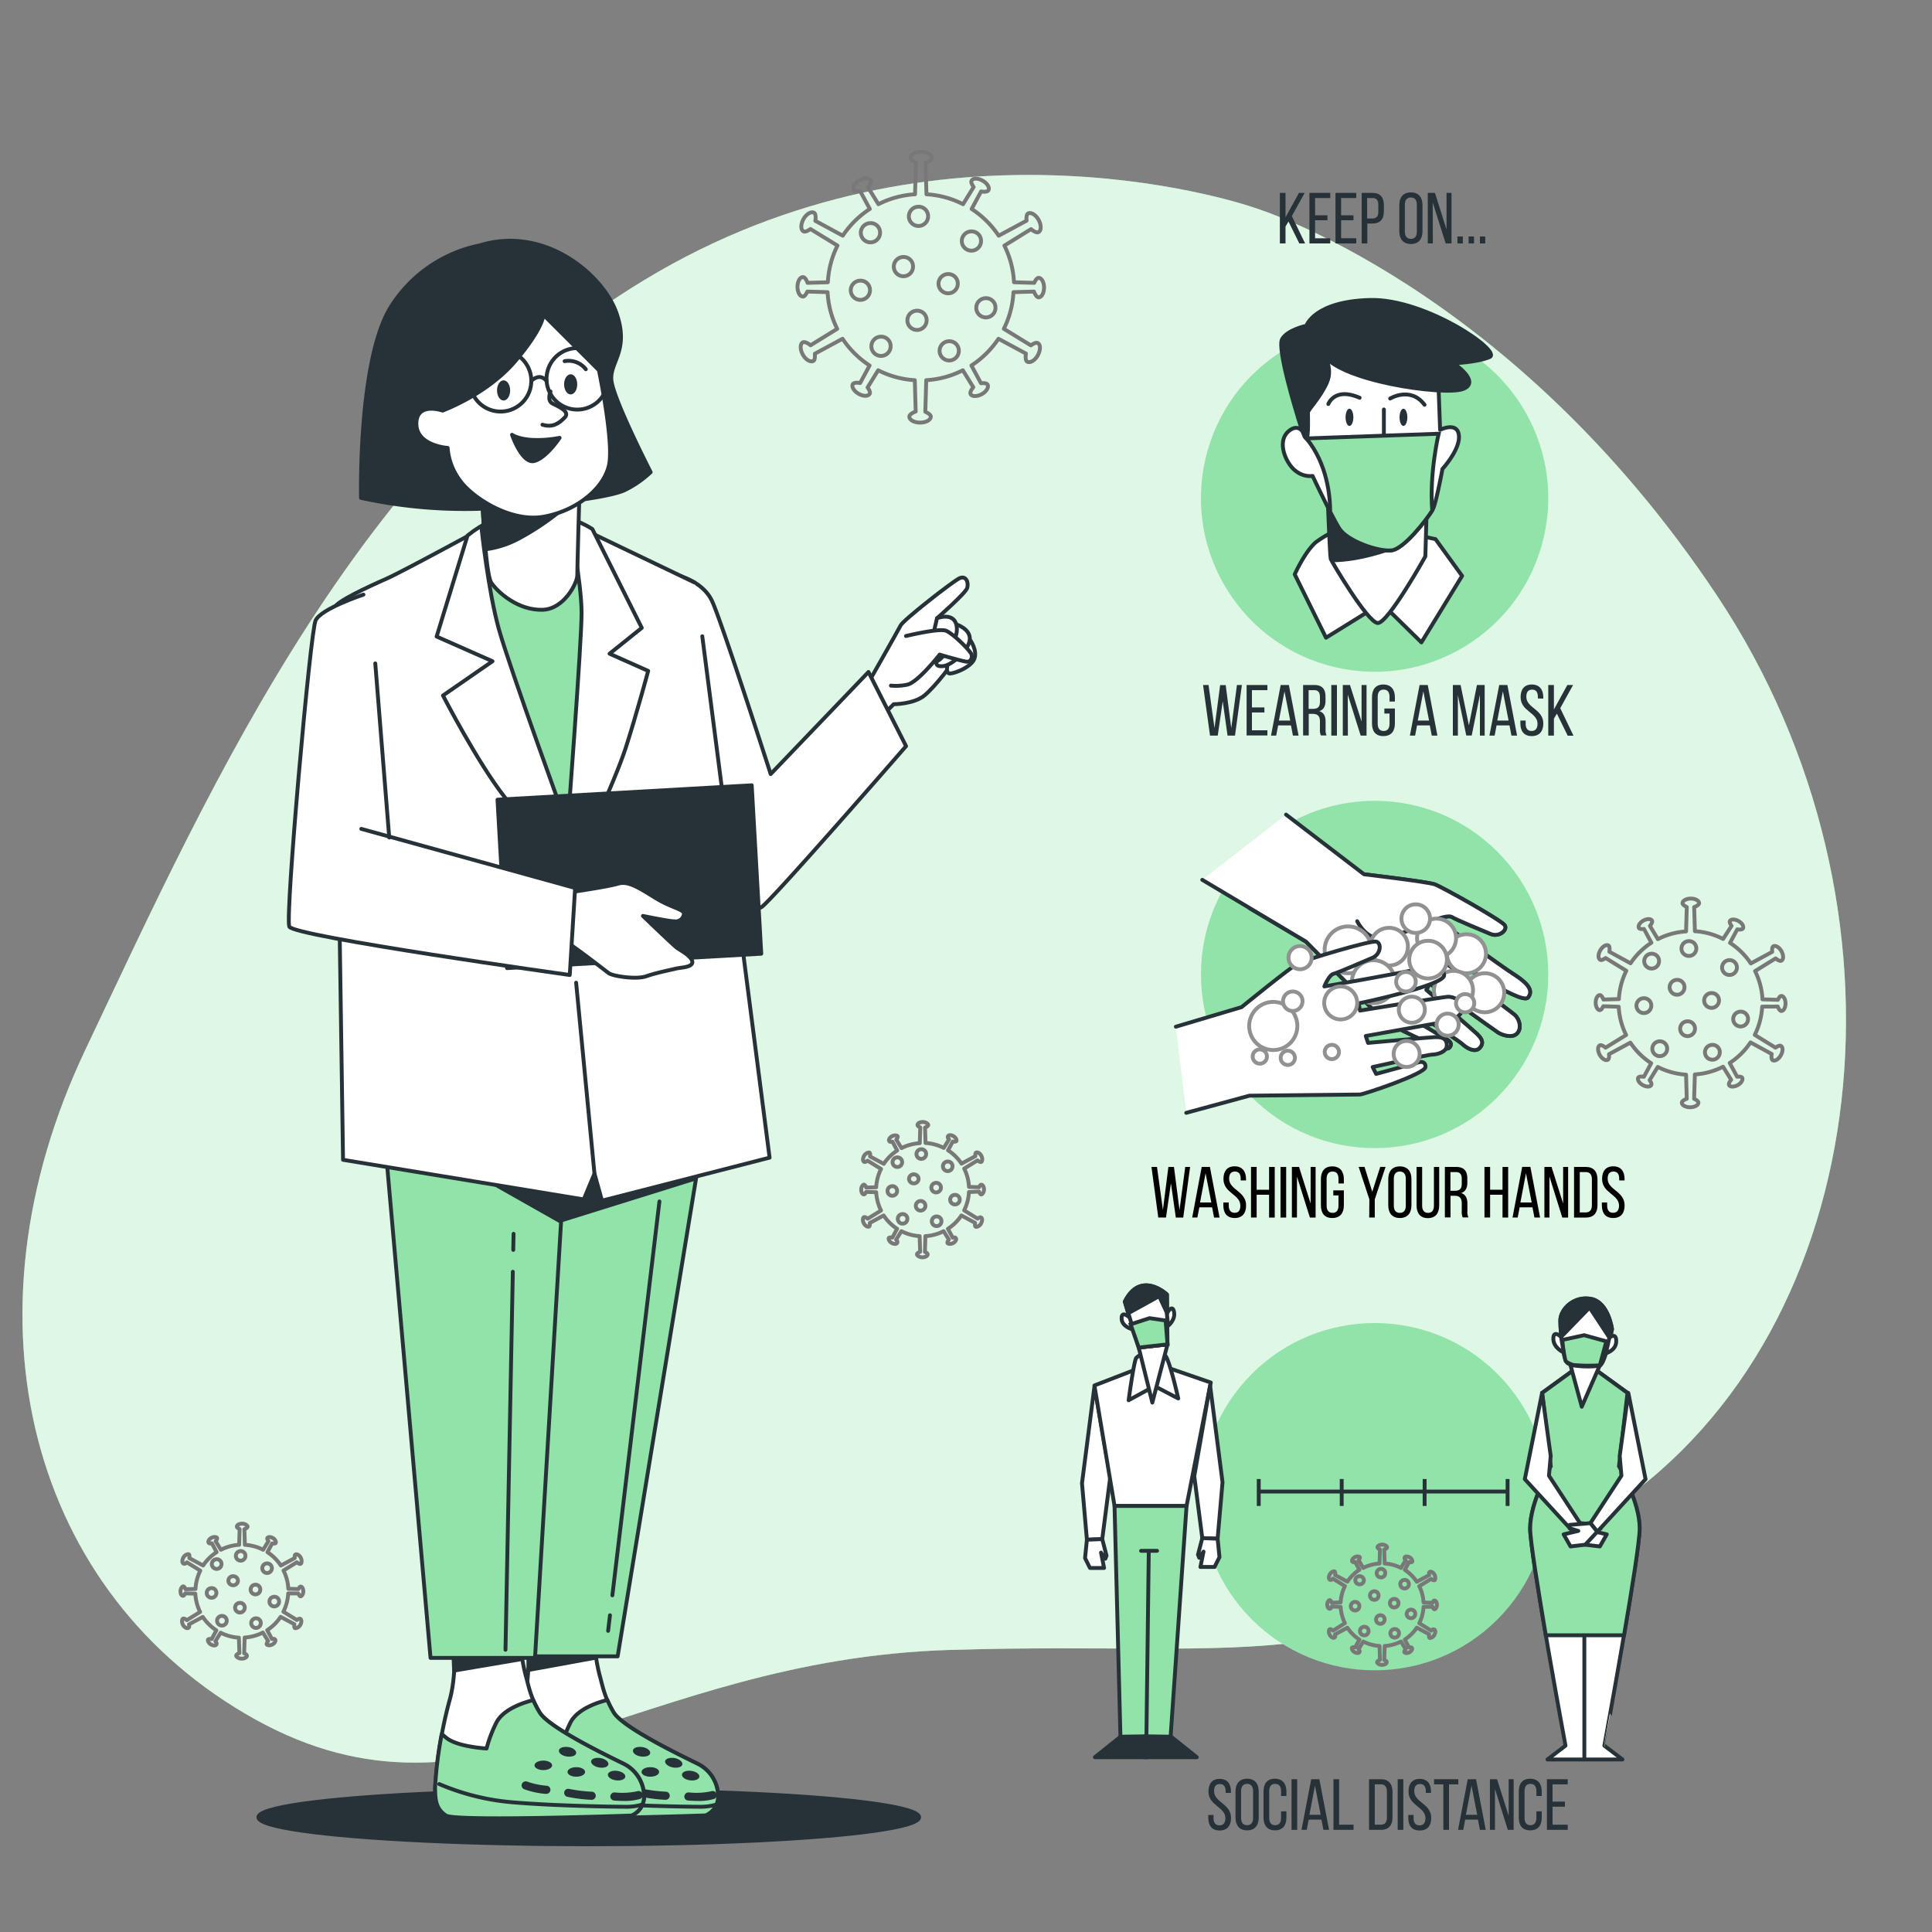 <svg xmlns="http://www.w3.org/2000/svg" viewBox="0 0 500 500"><rect x="0" y="0" width="500" height="500" fill="#808080" stroke="none"/><g id="background-simple"><path d="M324.6,53.75s-77.77-27.5-154.21,16.57S55.29,201.71,22.1,271.66,7.85,412.69,66.1,445s98-15.51,179.76-18,103.77,9.2,171.71-37,80.36-155.13,26.94-235.63S324.6,53.75,324.6,53.75Z" style="fill:#92E3A9"></path><path d="M324.6,53.75s-77.77-27.5-154.21,16.57S55.29,201.71,22.1,271.66,7.85,412.69,66.1,445s98-15.51,179.76-18,103.77,9.2,171.71-37,80.36-155.13,26.94-235.63S324.6,53.75,324.6,53.75Z" style="fill:#fff;opacity:0.7"></path></g><g id="Icons"><path d="M267.6,75.46c.19.58.68,1.49,1.19,1.49.78,0,1.41-1.13,1.41-2.52s-.63-2.52-1.41-2.52c-.46,0-.93.8-1.13,1.29l-5.24-.15a24,24,0,0,0-2.49-9.49l6.9-4.26c.5.44,1.47,1.05,1.95.77.75-.43.73-1.86,0-3.18s-2-2.06-2.73-1.63c-.44.25-.44,1.27-.37,1.85L258.46,61a24.35,24.35,0,0,0-7-6.92l2.45-4.54c.6.12,1.64.16,1.89-.29.39-.67-.27-1.78-1.48-2.48s-2.5-.72-2.89,0c-.23.4.23,1.2.55,1.63l-2.74,4.45a23.82,23.82,0,0,0-9.47-2.57l-.24-8.11c.64-.22,1.64-.75,1.64-1.32,0-.85-1.24-1.55-2.77-1.55s-2.78.7-2.78,1.55c0,.51.89,1,1.42,1.25l-.23,8.18a23.87,23.87,0,0,0-9.48,2.57l-2.71-4.4c.4-.46,1-1.34.7-1.78-.39-.68-1.69-.66-2.89,0s-1.87,1.81-1.48,2.48c.23.4,1.16.4,1.68.34l2.48,4.59a24.35,24.35,0,0,0-7,6.92L211,57.15c.13-.66.17-1.8-.31-2.08-.75-.43-2,.3-2.74,1.62s-.78,2.76,0,3.18c.44.26,1.32-.25,1.79-.6l7,4.29a23.84,23.84,0,0,0-2.49,9.49L209,73.2c-.2-.58-.68-1.49-1.19-1.49-.79,0-1.42,1.13-1.42,2.52s.63,2.52,1.42,2.52c.46,0,.92-.8,1.13-1.29l5.24.15a23.84,23.84,0,0,0,2.49,9.49l-6.9,4.26c-.51-.44-1.47-1-2-.77-.74.43-.72,1.86,0,3.18s2,2.06,2.74,1.63c.43-.25.43-1.27.36-1.85l7.18-3.88a24.35,24.35,0,0,0,7,6.92l-2.45,4.54c-.6-.12-1.63-.16-1.89.29-.39.67.28,1.78,1.48,2.48s2.5.72,2.89,0c.23-.4-.23-1.2-.55-1.63l2.74-4.45a23.87,23.87,0,0,0,9.48,2.57l.23,8.11c-.63.22-1.64.76-1.64,1.32,0,.85,1.24,1.55,2.78,1.55s2.77-.7,2.77-1.55c0-.51-.88-1-1.42-1.25l.24-8.18a23.82,23.82,0,0,0,9.47-2.57l2.71,4.4c-.4.46-.95,1.34-.69,1.78.39.68,1.68.66,2.89,0s1.87-1.81,1.48-2.48c-.23-.4-1.16-.4-1.69-.34l-2.48-4.59a24.35,24.35,0,0,0,7-6.92l7.12,3.84c-.13.66-.17,1.8.32,2.08.74.43,2-.3,2.73-1.62s.79-2.76,0-3.18c-.44-.26-1.32.25-1.78.6l-7-4.29a24,24,0,0,0,2.49-9.49Z" style="fill:none;stroke:#787878;stroke-linecap:round;stroke-linejoin:round"></path><path d="M240.19,55.87a2.49,2.49,0,1,1-2.49-2.37A2.43,2.43,0,0,1,240.19,55.87Z" style="fill:none;stroke:#787878;stroke-linecap:round;stroke-linejoin:round"></path><path d="M225.15,75a2.49,2.49,0,1,1-2.49-2.37A2.43,2.43,0,0,1,225.15,75Z" style="fill:none;stroke:#787878;stroke-linecap:round;stroke-linejoin:round"></path><path d="M236.29,68.88a2.49,2.49,0,1,1-2.49-2.37A2.43,2.43,0,0,1,236.29,68.88Z" style="fill:none;stroke:#787878;stroke-linecap:round;stroke-linejoin:round"></path><path d="M230.49,89.5A2.49,2.49,0,1,1,228,87.13,2.43,2.43,0,0,1,230.49,89.5Z" style="fill:none;stroke:#787878;stroke-linecap:round;stroke-linejoin:round"></path><path d="M257.63,79.54a2.49,2.49,0,1,1-2.49-2.37A2.43,2.43,0,0,1,257.63,79.54Z" style="fill:none;stroke:#787878;stroke-linecap:round;stroke-linejoin:round"></path><path d="M239.81,82.78a2.49,2.49,0,1,1-2.48-2.37A2.43,2.43,0,0,1,239.81,82.78Z" style="fill:none;stroke:#787878;stroke-linecap:round;stroke-linejoin:round"></path><path d="M247.87,73.3a2.49,2.49,0,1,1-2.48-2.37A2.43,2.43,0,0,1,247.87,73.3Z" style="fill:none;stroke:#787878;stroke-linecap:round;stroke-linejoin:round"></path><path d="M253.89,62.26a2.49,2.49,0,1,1-2.49-2.37A2.43,2.43,0,0,1,253.89,62.26Z" style="fill:none;stroke:#787878;stroke-linecap:round;stroke-linejoin:round"></path><path d="M248.14,90.69a2.49,2.49,0,1,1-2.48-2.38A2.43,2.43,0,0,1,248.14,90.69Z" style="fill:none;stroke:#787878;stroke-linecap:round;stroke-linejoin:round"></path><path d="M227.76,60.11a2.49,2.49,0,1,1-2.49-2.37A2.43,2.43,0,0,1,227.76,60.11Z" style="fill:none;stroke:#787878;stroke-linecap:round;stroke-linejoin:round"></path><path d="M460.08,260.49c.16.45.53,1.15.92,1.15.61,0,1.09-.87,1.09-1.94s-.48-1.95-1.09-1.95c-.35,0-.71.62-.87,1l-4-.12a18.6,18.6,0,0,0-1.92-7.32l5.32-3.28c.39.34,1.14.81,1.51.59.57-.33.56-1.43,0-2.45s-1.54-1.59-2.11-1.26c-.34.2-.34,1-.28,1.43l-5.54,3a18.71,18.71,0,0,0-5.38-5.33l1.88-3.5c.47.09,1.27.11,1.46-.23.3-.52-.21-1.38-1.14-1.91s-1.93-.55-2.23,0c-.18.31.18.93.43,1.25L445.94,243a18.47,18.47,0,0,0-7.3-2l-.19-6.25c.5-.17,1.27-.58,1.27-1,0-.67-1-1.2-2.14-1.2s-2.14.53-2.14,1.2c0,.39.68.78,1.1,1l-.19,6.3a18.56,18.56,0,0,0-7.3,2L427,239.62c.31-.35.73-1,.54-1.37-.31-.52-1.3-.51-2.24,0s-1.44,1.4-1.14,1.92c.18.3.9.3,1.3.25l1.92,3.55a18.62,18.62,0,0,0-5.39,5.33l-5.49-3c.1-.51.13-1.39-.24-1.61-.58-.33-1.52.24-2.11,1.26s-.61,2.12,0,2.45c.34.2,1-.2,1.38-.47l5.36,3.31a18.6,18.6,0,0,0-1.92,7.32l-4,.12c-.15-.45-.53-1.15-.92-1.15-.6,0-1.09.87-1.09,1.94s.49,1.95,1.09,1.95c.35,0,.71-.62.87-1l4,.12a18.6,18.6,0,0,0,1.92,7.32l-5.32,3.28c-.39-.34-1.13-.81-1.51-.59-.57.33-.56,1.43,0,2.45s1.54,1.59,2.11,1.26c.34-.2.34-1,.29-1.43l5.53-3a18.62,18.62,0,0,0,5.39,5.33l-1.89,3.51c-.47-.1-1.26-.12-1.46.22-.3.52.21,1.38,1.14,1.91s1.93.55,2.23,0c.18-.31-.18-.93-.43-1.25l2.12-3.43a18.56,18.56,0,0,0,7.31,2l.18,6.25c-.49.17-1.27.58-1.27,1,0,.66,1,1.19,2.14,1.19s2.14-.53,2.14-1.19c0-.4-.68-.79-1.1-1l.19-6.31a18.47,18.47,0,0,0,7.3-2l2.09,3.39c-.31.35-.73,1-.53,1.37.3.52,1.3.51,2.23,0s1.44-1.39,1.14-1.92c-.18-.3-.9-.3-1.3-.25l-1.91-3.55a18.71,18.71,0,0,0,5.38-5.33l5.49,3c-.1.51-.13,1.39.24,1.61.58.33,1.52-.23,2.11-1.26s.61-2.12,0-2.45c-.33-.2-1,.2-1.37.47l-5.37-3.31a18.6,18.6,0,0,0,1.92-7.32Z" style="fill:none;stroke:#787878;stroke-linecap:round;stroke-linejoin:round"></path><path d="M439,245.39a1.92,1.92,0,1,1-1.92-1.83A1.87,1.87,0,0,1,439,245.39Z" style="fill:none;stroke:#787878;stroke-linecap:round;stroke-linejoin:round"></path><path d="M427.35,260.17a1.92,1.92,0,1,1-1.92-1.83A1.88,1.88,0,0,1,427.35,260.17Z" style="fill:none;stroke:#787878;stroke-linecap:round;stroke-linejoin:round"></path><path d="M435.94,255.42a1.92,1.92,0,1,1-1.92-1.83A1.87,1.87,0,0,1,435.94,255.42Z" style="fill:none;stroke:#787878;stroke-linecap:round;stroke-linejoin:round"></path><path d="M431.46,271.32a1.92,1.92,0,1,1-1.92-1.83A1.88,1.88,0,0,1,431.46,271.32Z" style="fill:none;stroke:#787878;stroke-linecap:round;stroke-linejoin:round"></path><path d="M452.39,263.64a1.92,1.92,0,1,1-1.92-1.83A1.88,1.88,0,0,1,452.39,263.64Z" style="fill:none;stroke:#787878;stroke-linecap:round;stroke-linejoin:round"></path><path d="M438.66,266.14a1.92,1.92,0,1,1-1.92-1.83A1.88,1.88,0,0,1,438.66,266.14Z" style="fill:none;stroke:#787878;stroke-linecap:round;stroke-linejoin:round"></path><path d="M444.87,258.83A1.92,1.92,0,1,1,443,257,1.88,1.88,0,0,1,444.87,258.83Z" style="fill:none;stroke:#787878;stroke-linecap:round;stroke-linejoin:round"></path><path d="M449.51,250.31a1.92,1.92,0,1,1-1.92-1.83A1.88,1.88,0,0,1,449.51,250.31Z" style="fill:none;stroke:#787878;stroke-linecap:round;stroke-linejoin:round"></path><path d="M445.08,272.23a1.92,1.92,0,1,1-1.92-1.82A1.88,1.88,0,0,1,445.08,272.23Z" style="fill:none;stroke:#787878;stroke-linecap:round;stroke-linejoin:round"></path><path d="M429.36,248.65a1.92,1.92,0,1,1-1.92-1.83A1.88,1.88,0,0,1,429.36,248.65Z" style="fill:none;stroke:#787878;stroke-linecap:round;stroke-linejoin:round"></path><path d="M253.36,308.38c.1.29.34.74.59.74s.71-.56.71-1.26-.32-1.26-.71-1.26c-.23,0-.46.4-.56.65l-2.62-.08a12,12,0,0,0-1.24-4.74l3.44-2.12c.26.22.74.52,1,.38s.36-.92,0-1.58-1-1-1.37-.82c-.21.13-.22.64-.18.93l-3.58,1.93a12.2,12.2,0,0,0-3.49-3.45l1.23-2.27c.3.06.81.08.94-.14s-.14-.89-.74-1.24-1.25-.36-1.44,0,.11.6.27.81l-1.37,2.22a12.09,12.09,0,0,0-4.72-1.28l-.12-4c.32-.11.82-.37.82-.65s-.62-.78-1.39-.78-1.38.35-1.38.78c0,.25.44.51.71.62l-.12,4.08a12.13,12.13,0,0,0-4.73,1.28l-1.35-2.19c.2-.23.47-.67.34-.89s-.84-.33-1.44,0-.93.9-.74,1.24.58.2.84.17l1.24,2.29a12.17,12.17,0,0,0-3.48,3.45l-3.56-1.91c.07-.33.09-.9-.15-1s-1,.15-1.37.81-.39,1.37,0,1.59c.22.12.66-.13.89-.31l3.48,2.14a12,12,0,0,0-1.25,4.74l-2.58.08c-.1-.29-.34-.75-.6-.75s-.7.57-.7,1.26.31,1.26.7,1.26c.23,0,.47-.4.57-.64l2.61.07a12,12,0,0,0,1.25,4.74l-3.45,2.12c-.25-.22-.73-.52-1-.38s-.37.93,0,1.59,1,1,1.36.81c.22-.13.22-.64.18-.92l3.59-1.94a12,12,0,0,0,3.48,3.45l-1.22,2.27c-.3-.06-.82-.08-.94.14s.13.9.73,1.24,1.25.36,1.45,0-.12-.6-.28-.81l1.37-2.22a12,12,0,0,0,4.73,1.28l.12,4.05c-.32.11-.82.38-.82.66s.62.77,1.38.77,1.39-.35,1.39-.77c0-.26-.44-.51-.71-.63l.12-4.08a11.92,11.92,0,0,0,4.72-1.28l1.36,2.19c-.2.23-.48.67-.35.89s.84.33,1.44,0,.94-.9.74-1.24-.58-.2-.84-.16l-1.24-2.3a12.08,12.08,0,0,0,3.49-3.45l3.55,1.92c-.06.33-.08.9.16,1s1-.15,1.36-.82.4-1.37,0-1.58c-.22-.13-.66.13-.89.3l-3.47-2.14a12,12,0,0,0,1.24-4.74Z" style="fill:none;stroke:#787878;stroke-linecap:round;stroke-linejoin:round"></path><path d="M239.68,298.6a1.25,1.25,0,1,1-1.25-1.18A1.22,1.22,0,0,1,239.68,298.6Z" style="fill:none;stroke:#787878;stroke-linecap:round;stroke-linejoin:round"></path><path d="M232.17,308.17a1.24,1.24,0,1,1-1.24-1.19A1.21,1.21,0,0,1,232.17,308.17Z" style="fill:none;stroke:#787878;stroke-linecap:round;stroke-linejoin:round"></path><ellipse cx="236.49" cy="305.09" rx="1.24" ry="1.18" style="fill:none;stroke:#787878;stroke-linecap:round;stroke-linejoin:round"></ellipse><path d="M234.83,315.38a1.24,1.24,0,1,1-1.24-1.18A1.21,1.21,0,0,1,234.83,315.38Z" style="fill:none;stroke:#787878;stroke-linecap:round;stroke-linejoin:round"></path><path d="M248.38,310.41a1.24,1.24,0,1,1-1.24-1.18A1.22,1.22,0,0,1,248.38,310.41Z" style="fill:none;stroke:#787878;stroke-linecap:round;stroke-linejoin:round"></path><path d="M239.49,312a1.24,1.24,0,1,1-1.24-1.18A1.22,1.22,0,0,1,239.49,312Z" style="fill:none;stroke:#787878;stroke-linecap:round;stroke-linejoin:round"></path><path d="M243.51,307.3a1.24,1.24,0,1,1-1.24-1.18A1.21,1.21,0,0,1,243.51,307.3Z" style="fill:none;stroke:#787878;stroke-linecap:round;stroke-linejoin:round"></path><path d="M246.51,301.79a1.24,1.24,0,1,1-1.24-1.19A1.21,1.21,0,0,1,246.51,301.79Z" style="fill:none;stroke:#787878;stroke-linecap:round;stroke-linejoin:round"></path><path d="M243.65,316a1.25,1.25,0,1,1-1.25-1.19A1.22,1.22,0,0,1,243.65,316Z" style="fill:none;stroke:#787878;stroke-linecap:round;stroke-linejoin:round"></path><path d="M233.47,300.71a1.24,1.24,0,1,1-1.24-1.18A1.21,1.21,0,0,1,233.47,300.71Z" style="fill:none;stroke:#787878;stroke-linecap:round;stroke-linejoin:round"></path><path d="M77.2,412.38c.1.29.34.75.6.75s.7-.57.7-1.26-.31-1.26-.7-1.26c-.23,0-.46.4-.57.64l-2.61-.07a12,12,0,0,0-1.25-4.74l3.45-2.13c.25.22.73.53,1,.39s.36-.93,0-1.59-1-1-1.36-.81c-.22.12-.22.63-.18.92l-3.59,1.94a12.2,12.2,0,0,0-3.48-3.46l1.22-2.26c.3.06.82.08.94-.15s-.13-.89-.73-1.24-1.25-.35-1.45,0c-.11.19.12.6.28.81l-1.37,2.22a11.92,11.92,0,0,0-4.73-1.28l-.12-4.05c.32-.11.82-.38.82-.66s-.62-.77-1.38-.77-1.39.34-1.39.77c0,.25.45.51.71.62l-.12,4.09a11.92,11.92,0,0,0-4.72,1.28l-1.36-2.2c.2-.23.48-.66.35-.89s-.84-.32-1.44,0-.94.91-.74,1.24.58.2.84.17l1.24,2.3a12.08,12.08,0,0,0-3.49,3.45L49,403.24c.06-.33.08-.9-.16-1s-1,.15-1.36.81-.39,1.38,0,1.59.66-.13.89-.3l3.47,2.14a12,12,0,0,0-1.24,4.74l-2.58.07c-.1-.29-.35-.74-.6-.74s-.71.56-.71,1.26S47,413,47.37,413c.23,0,.46-.4.56-.64l2.62.08a12,12,0,0,0,1.24,4.73l-3.44,2.13c-.25-.22-.74-.53-1-.39s-.36.93,0,1.59,1,1,1.37.81.22-.63.18-.92l3.58-1.93A12.33,12.33,0,0,0,56,421.93l-1.22,2.26c-.3-.06-.82-.07-.95.15s.14.89.74,1.24,1.25.35,1.44,0-.11-.6-.27-.82l1.37-2.22a11.93,11.93,0,0,0,4.72,1.29l.12,4c-.32.11-.82.38-.82.66s.62.77,1.39.77,1.38-.34,1.38-.77c0-.25-.44-.51-.71-.62l.12-4.08a12.1,12.1,0,0,0,4.73-1.29l1.35,2.2c-.2.23-.47.67-.34.89s.84.33,1.44,0,.93-.91.74-1.24-.58-.2-.84-.17l-1.24-2.29a12.3,12.3,0,0,0,3.48-3.45l3.56,1.91c-.07.33-.09.9.15,1s1-.15,1.37-.81.39-1.38,0-1.59c-.22-.13-.66.13-.89.3l-3.48-2.14a12,12,0,0,0,1.25-4.74Z" style="fill:none;stroke:#787878;stroke-linecap:round;stroke-linejoin:round"></path><path d="M63.52,402.6a1.24,1.24,0,1,1-1.24-1.18A1.21,1.21,0,0,1,63.52,402.6Z" style="fill:none;stroke:#787878;stroke-linecap:round;stroke-linejoin:round"></path><path d="M56,412.17A1.25,1.25,0,1,1,54.78,411,1.22,1.22,0,0,1,56,412.17Z" style="fill:none;stroke:#787878;stroke-linecap:round;stroke-linejoin:round"></path><ellipse cx="60.34" cy="409.09" rx="1.24" ry="1.18" style="fill:none;stroke:#787878;stroke-linecap:round;stroke-linejoin:round"></ellipse><path d="M58.68,419.39a1.25,1.25,0,1,1-1.24-1.19A1.22,1.22,0,0,1,58.68,419.39Z" style="fill:none;stroke:#787878;stroke-linecap:round;stroke-linejoin:round"></path><path d="M72.23,414.42A1.25,1.25,0,1,1,71,413.24,1.22,1.22,0,0,1,72.23,414.42Z" style="fill:none;stroke:#787878;stroke-linecap:round;stroke-linejoin:round"></path><path d="M63.34,416a1.25,1.25,0,1,1-1.25-1.18A1.22,1.22,0,0,1,63.34,416Z" style="fill:none;stroke:#787878;stroke-linecap:round;stroke-linejoin:round"></path><path d="M67.36,411.3a1.25,1.25,0,1,1-1.24-1.18A1.22,1.22,0,0,1,67.36,411.3Z" style="fill:none;stroke:#787878;stroke-linecap:round;stroke-linejoin:round"></path><path d="M70.36,405.79a1.24,1.24,0,1,1-1.24-1.18A1.22,1.22,0,0,1,70.36,405.79Z" style="fill:none;stroke:#787878;stroke-linecap:round;stroke-linejoin:round"></path><path d="M67.49,420a1.24,1.24,0,1,1-1.24-1.18A1.21,1.21,0,0,1,67.49,420Z" style="fill:none;stroke:#787878;stroke-linecap:round;stroke-linejoin:round"></path><path d="M57.32,404.72a1.25,1.25,0,1,1-1.24-1.19A1.22,1.22,0,0,1,57.32,404.72Z" style="fill:none;stroke:#787878;stroke-linecap:round;stroke-linejoin:round"></path></g><g id="picture-3"><circle cx="355.75" cy="387.34" r="44.94" transform="translate(-169.69 365) rotate(-45)" style="fill:#92E3A9"></circle><polygon points="283.24 358.82 280.02 383.87 281.29 398.48 285.26 398.32 287.33 382.28 283.24 358.82" style="fill:#fff;stroke:#263238;stroke-linecap:round;stroke-linejoin:round"></polygon><polygon points="285.26 398.32 286.37 402.61 286.06 403.4 284.94 401.81 285.74 405.79 282.08 405.79 280.81 403.24 281.29 398.48 285.26 398.32" style="fill:#fff;stroke:#263238;stroke-linecap:round;stroke-linejoin:round"></polygon><polygon points="295.47 353.82 283.24 358.56 288.44 389.74 307.08 389.74 313.35 357.8 299.59 353.06 295.47 353.82" style="fill:#fff;stroke:#263238;stroke-linecap:round;stroke-linejoin:round"></polygon><path d="M295.93,350.16a8.74,8.74,0,0,0-1.84,1.22c-.61.61-2,11-2,11l6.72-3.66,6.11,3.2s-2.29-10.39-3.51-11.3S295.93,350.16,295.93,350.16Z" style="fill:#fff;stroke:#263238;stroke-linecap:round;stroke-linejoin:round"></path><polygon points="294.7 348.75 298.22 362.99 302.15 347.92 294.7 348.75" style="fill:#fff;stroke:#263238;stroke-linecap:round;stroke-linejoin:round"></polygon><polygon points="288.44 389.74 289.97 449.48 302.95 449.48 307.08 389.74 288.44 389.74" style="fill:#92E3A9;stroke:#263238;stroke-linecap:round;stroke-linejoin:round"></polygon><line x1="296.69" y1="449.64" x2="297.3" y2="401.65" style="fill:none;stroke:#263238;stroke-linecap:round;stroke-linejoin:round"></line><line x1="295.31" y1="401.35" x2="299.44" y2="401.35" style="fill:none;stroke:#263238;stroke-linecap:round;stroke-linejoin:round"></line><polygon points="289.97 449.48 283.36 454.76 296.86 454.76 296.86 449.36 289.97 449.48" style="fill:#263238;stroke:#263238;stroke-linecap:round;stroke-linejoin:round"></polygon><polygon points="303.11 449.48 309.72 454.76 296.22 454.76 296.22 449.36 303.11 449.48" style="fill:#263238;stroke:#263238;stroke-linecap:round;stroke-linejoin:round"></polygon><polygon points="313.17 358.56 316.39 383.61 315.12 398.22 311.15 398.06 309.08 382.02 313.17 358.56" style="fill:#fff;stroke:#263238;stroke-linecap:round;stroke-linejoin:round"></polygon><polygon points="311.15 398.06 310.04 402.35 310.35 403.14 311.47 401.56 310.67 405.53 314.32 405.53 315.6 402.99 315.12 398.22 311.15 398.06" style="fill:#fff;stroke:#263238;stroke-linecap:round;stroke-linejoin:round"></polygon><path d="M292.72,341.3s-2.45-2.45-2.45-.16,2.91,2.91,2.91,2.91Z" style="fill:#fff;stroke:#263238;stroke-linecap:round;stroke-linejoin:round"></path><path d="M291.12,336.89l3.58,11.86,7.45-.83L302,335S295.25,328.62,291.12,336.89Z" style="fill:#fff;stroke:#263238;stroke-linecap:round;stroke-linejoin:round"></path><polygon points="292.6 342.73 297.5 341.14 301.66 341.75 302.15 347.92 294.7 348.75 292.6 342.73" style="fill:#92E3A9;stroke:#263238;stroke-miterlimit:10"></polygon><path d="M302,339.92s1.37-2.6,1.83-.46-1.53,3.67-1.53,3.67Z" style="fill:#fff;stroke:#263238;stroke-linecap:round;stroke-linejoin:round"></path><path d="M302,335s-6.79-6.41-10.92,1.86l.91,3,8-4.41,2.06,4.43,0-.06Z" style="fill:#263238;stroke:#263238;stroke-linecap:round;stroke-linejoin:round"></path><path d="M424.31,395.53c0-6.92-5.36-16.07-5.36-16.07l2.24-19L412.26,354l-2-.6v-.07l-.11,0-.11,0v.07l-2,.6-8.93,6.48,2.23,19S396,388.61,396,395.53s9.15,56.25,9.15,56.25l-4.68,3.57h19.42l-4.69-3.57S424.31,402.45,424.31,395.53Z" style="fill:#fff;stroke:#263238;stroke-linecap:round;stroke-linejoin:round"></path><path d="M421.19,360.49,412.26,354l-2-.6v-.07l-.11,0-.11,0v.07l-2,.6-8.93,6.48,2.23,19S396,388.61,396,395.53c0,3.2,2,15.43,4.05,27.68h20.25c2.1-12.25,4.05-24.48,4.05-27.68,0-6.92-5.36-16.07-5.36-16.07Z" style="fill:#92E3A9;stroke:#263238;stroke-miterlimit:10"></path><polygon points="406.45 353.34 409.36 364.06 414.04 353.34 406.45 353.34" style="fill:#fff;stroke:#263238;stroke-linecap:round;stroke-linejoin:round"></polygon><path d="M417.17,344s-.89-6.92-5.36-7.82-8,2.68-8,5.59.66,9.82,1.78,10.93,7.14,1.12,8.48.67S417.17,344,417.17,344Z" style="fill:#fff;stroke:#263238;stroke-linecap:round;stroke-linejoin:round"></path><path d="M404.34,346.77l5.63-1.22,5.75,1.59-1.68,6.2a43.57,43.57,0,0,1-6.89-.08s-1.59-.49-2-1.1A32.53,32.53,0,0,1,404.34,346.77Z" style="fill:#92E3A9;stroke:#263238;stroke-miterlimit:10"></path><path d="M404,346s-2-2-2,.44,2.68,3.57,2.68,3.57Z" style="fill:#fff;stroke:#263238;stroke-linecap:round;stroke-linejoin:round"></path><path d="M416.5,346.2s1.78-1.56,1.78.89-2.67,3.13-2.67,3.13Z" style="fill:#fff;stroke:#263238;stroke-linecap:round;stroke-linejoin:round"></path><path d="M411.81,336.15c-4.46-.89-8,2.68-8,5.59,0,1,.08,2.59.24,4.21l7.34-7.56,5.14,7.81.3-.54c.23-1,.37-1.69.37-1.69S416.28,337.05,411.81,336.15Z" style="fill:#263238;stroke:#263238;stroke-linecap:round;stroke-linejoin:round"></path><polygon points="399.09 360.49 394.62 382.81 407.12 396.42 408.91 394.19 400.87 381.91 401.32 376.78 399.09 360.49" style="fill:#fff;stroke:#263238;stroke-linecap:round;stroke-linejoin:round"></polygon><polygon points="407.12 396.42 410.25 399.77 414.04 400.22 415.83 397.09 412.03 396.2 414.27 395.53 414.27 394.64 408.91 394.19 407.12 396.42" style="fill:#fff;stroke:#263238;stroke-linecap:round;stroke-linejoin:round"></polygon><polygon points="421.41 360.49 425.87 382.81 413.37 396.42 411.59 394.19 419.62 381.91 419.18 376.78 421.41 360.49" style="fill:#fff;stroke:#263238;stroke-linecap:round;stroke-linejoin:round"></polygon><polygon points="413.37 396.42 410.25 399.77 406.45 400.22 404.67 397.09 408.46 396.2 406.23 395.53 406.23 394.64 411.59 394.19 413.37 396.42" style="fill:#fff;stroke:#263238;stroke-linecap:round;stroke-linejoin:round"></polygon><line x1="410.03" y1="455.35" x2="410.03" y2="423.43" style="fill:none;stroke:#263238;stroke-miterlimit:10"></line><line x1="325.5" y1="386.01" x2="390.38" y2="386.01" style="fill:none;stroke:#263238;stroke-miterlimit:10"></line><line x1="325.76" y1="382.77" x2="325.76" y2="389.74" style="fill:none;stroke:#263238;stroke-miterlimit:10"></line><line x1="390.16" y1="382.77" x2="390.16" y2="389.74" style="fill:none;stroke:#263238;stroke-miterlimit:10"></line><line x1="368.69" y1="382.77" x2="368.69" y2="389.74" style="fill:none;stroke:#263238;stroke-miterlimit:10"></line><line x1="347.23" y1="382.77" x2="347.23" y2="389.74" style="fill:none;stroke:#263238;stroke-miterlimit:10"></line></g><g id="picture-2"><circle cx="355.75" cy="252.19" r="44.94" style="fill:#92E3A9"></circle><path d="M337.57,217.6,353,226.26s16.39,1.94,18.27,2.6,17.33,9.32,18.15,10.6-1.52,3.13-3.61,2.26-9-3.72-10-4.37-4,.57-4,.57S388.41,250,391.54,252s5.62,4.08,3.9,6.16-20.65-10.78-20.65-10.78l-1.09,1.54S391,261.76,392,262.65c1.36,1.23,1.84,3.61.56,4.85s-3.8.36-4.84-.29S370,254.52,370,254.52l-.87,1.67s12.46,10.72,13.08,11.36,2.31,2.11.65,3.73c-1.23,1.19-3.38-.09-4.47-1.16-.63-.63-12.92-8.73-12.92-8.73l-.66,1.89,9.8,5.83s1.67.87.39,2.11-16.31-6.57-16.94-7.21S338,243.7,338,243.7l-14.6-8.65" style="fill:#fff;stroke:#263238;stroke-linecap:round;stroke-linejoin:round"></path><path d="M371.76,237.92s-9.41,4.2-13.79,4.87-6.73-4.38-6.73-4.38" style="fill:#fff;stroke:#263238;stroke-linecap:round;stroke-linejoin:round"></path><path d="M332.83,210.82,353,226.26s16.39,1.94,18.27,2.6,17.33,9.32,18.15,10.6-1.52,3.13-3.61,2.26-9-3.72-10-4.37-4,.57-4,.57S388.41,250,391.54,252s5.62,4.08,3.9,6.16-20.65-10.78-20.65-10.78l-1.09,1.54S391,261.76,392,262.65c1.36,1.23,1.84,3.61.56,4.85s-3.8.36-4.84-.29S370,254.52,370,254.52l-.87,1.67s12.46,10.72,13.08,11.36,2.31,2.11.65,3.73c-1.23,1.19-3.38-.09-4.47-1.16-.63-.63-12.92-8.73-12.92-8.73l-.66,1.89,9.8,5.83s1.67.87.39,2.11-16.31-6.57-16.94-7.21S338,243.7,338,243.7l-26.85-16" style="fill:#fff;stroke:#263238;stroke-linecap:round;stroke-linejoin:round"></path><path d="M371.76,237.92s-9.41,4.2-13.79,4.87-6.73-4.38-6.73-4.38" style="fill:#fff;stroke:#263238;stroke-linecap:round;stroke-linejoin:round"></path><path d="M354.94,245.82a6.06,6.06,0,1,1-6.06-6.06A6.06,6.06,0,0,1,354.94,245.82Z" style="fill:#fff;stroke:#919191;stroke-linecap:round;stroke-linejoin:round"></path><path d="M364.37,245a4.88,4.88,0,1,1-4.88-4.88A4.87,4.87,0,0,1,364.37,245Z" style="fill:#fff;stroke:#919191;stroke-linecap:round;stroke-linejoin:round"></path><path d="M361,254.07a5.56,5.56,0,1,1-5.55-5.56A5.54,5.54,0,0,1,361,254.07Z" style="fill:#fff;stroke:#919191;stroke-linecap:round;stroke-linejoin:round"></path><circle cx="379.52" cy="246.83" r="5.05" style="fill:#fff;stroke:#919191;stroke-linecap:round;stroke-linejoin:round"></circle><circle cx="371.78" cy="242.79" r="5.05" style="fill:#fff;stroke:#919191;stroke-linecap:round;stroke-linejoin:round"></circle><path d="M389.29,256.93a5.05,5.05,0,1,1-5.05-5.05A5,5,0,0,1,389.29,256.93Z" style="fill:#fff;stroke:#919191;stroke-linecap:round;stroke-linejoin:round"></path><path d="M381.21,256.26a5.05,5.05,0,1,1-5-5A5,5,0,0,1,381.21,256.26Z" style="fill:#fff;stroke:#919191;stroke-linecap:round;stroke-linejoin:round"></path><circle cx="366.39" cy="237.74" r="3.7" style="fill:#fff;stroke:#919191;stroke-linecap:round;stroke-linejoin:round"></circle><path d="M304.31,265.71l17-5.06s12.8-10.42,14.59-11.31,18.75-6,20.24-5.65,1.19,3.27-.9,4.16-8.92,3.87-10.12,4.17-2.38,3.27-2.38,3.27,20.28-3.53,23.85-4.42,6.85-1.19,7.15,1.48-22.12,7.33-22.12,7.33l.35,1.86s21.29-3.48,22.62-3.57c1.82-.12,3.87,1.19,3.87,3s-2.38,3-3.57,3.27-21.43,3.87-21.43,3.87l.59,1.79s16.37-1.49,17.27-1.49,3.12-.19,3.12,2.13c0,1.71-2.41,2.37-3.94,2.4-.89,0-15.26,3.21-15.26,3.21l.9,1.78,11-3s1.78-.6,1.78,1.19-16.07,7.14-17,7.14l-28.57.3L307,288" style="fill:#fff;stroke:#263238;stroke-linecap:round;stroke-linejoin:round"></path><circle cx="369.59" cy="248.35" r="4.88" style="fill:#fff;stroke:#919191;stroke-linecap:round;stroke-linejoin:round"></circle><path d="M339.46,247.84a3,3,0,1,1-3-3A3,3,0,0,1,339.46,247.84Z" style="fill:#fff;stroke:#919191;stroke-linecap:round;stroke-linejoin:round"></path><path d="M381.54,259.62a2.36,2.36,0,1,1-2.35-2.35A2.35,2.35,0,0,1,381.54,259.62Z" style="fill:#fff;stroke:#919191;stroke-linecap:round;stroke-linejoin:round"></path><path d="M368.75,261.31a3.37,3.37,0,1,1-3.37-3.37A3.37,3.37,0,0,1,368.75,261.31Z" style="fill:#fff;stroke:#919191;stroke-linecap:round;stroke-linejoin:round"></path><circle cx="364.04" cy="272.76" r="3.37" style="fill:#fff;stroke:#919191;stroke-linecap:round;stroke-linejoin:round"></circle><path d="M366.39,254.07a2.53,2.53,0,1,1-2.52-2.53A2.52,2.52,0,0,1,366.39,254.07Z" style="fill:#fff;stroke:#919191;stroke-linecap:round;stroke-linejoin:round"></path><path d="M377.5,265.18a2.86,2.86,0,1,1-2.86-2.86A2.86,2.86,0,0,1,377.5,265.18Z" style="fill:#fff;stroke:#919191;stroke-linecap:round;stroke-linejoin:round"></path><path d="M351.24,259.56a4.27,4.27,0,1,1-4.27-4.27A4.27,4.27,0,0,1,351.24,259.56Z" style="fill:#fff;stroke:#919191;stroke-linecap:round;stroke-linejoin:round"></path><path d="M335.75,265.52a6.23,6.23,0,1,1-6.23-6.23A6.23,6.23,0,0,1,335.75,265.52Z" style="fill:#fff;stroke:#919191;stroke-linecap:round;stroke-linejoin:round"></path><circle cx="334.57" cy="259.12" r="2.53" style="fill:#fff;stroke:#919191;stroke-linecap:round;stroke-linejoin:round"></circle><circle cx="344.68" cy="272.25" r="1.85" style="fill:#fff;stroke:#919191;stroke-linecap:round;stroke-linejoin:round"></circle><circle cx="326.04" cy="273.43" r="1.85" style="fill:#fff;stroke:#919191;stroke-linecap:round;stroke-linejoin:round"></circle><circle cx="333.28" cy="273.77" r="1.85" style="fill:#fff;stroke:#919191;stroke-linecap:round;stroke-linejoin:round"></circle></g><g id="picture-1"><circle cx="355.75" cy="128.91" r="44.94" transform="translate(150.28 446.65) rotate(-77.03)" style="fill:#92E3A9"></circle><path d="M348.23,136.34a27.63,27.63,0,0,0-7.7,4c-2.83,2.43-5.46,8.3-5.46,8.3l8.1,16.4,14.37-8.91,10.32,10.12,10.53-17.21-6.88-9.51s-15-3.24-15.59-3.24Z" style="fill:#fff;stroke:#263238;stroke-linecap:round;stroke-linejoin:round"></path><path d="M343.57,128.24s.61,15.79.81,16.4,9.52,16.4,12.15,16.6S368.88,144,368.88,144l.4-14.17Z" style="fill:#fff;stroke:#263238;stroke-linecap:round;stroke-linejoin:round"></path><path d="M344.38,144.64c0,.07.19.38.45.85,7.38,0,15.34-3.08,15.34-3.08l-1.42-13.21-15.18-1S344.18,144,344.38,144.64Z" style="fill:#263238"></path><path d="M338.1,113.46s-1.41-4.65-4.65-1.82-.41,8.71,2,10.33a5.93,5.93,0,0,0,4.25,1.21s4.86,10.32,6.89,13.56,10.12,6.08,13.56,5.67,9.92-9.11,10.73-10.73,2.43-10.32,2.43-10.32,4.66-5.06,4.25-8.71-4.86-1.41-4.86-1.41l-.4-10.94s-14-6.47-20.65-8.9-12.15-6.89-13.36-4.46-1.42,7.7-1.42,11.34S338.1,113.46,338.1,113.46Z" style="fill:#fff;stroke:#263238;stroke-linecap:round;stroke-linejoin:round"></path><path d="M342.36,91.4s2.83,3.64,1,7.69-4.86,6.88-4.86,7.69.2,6.48-.41,6.68-2.42-6.27-2.42-6.27-5.27-17-3.85-19.44,6.27-3.44,6.27-3.44,2-6.28,16.41-6.68,34.41,13.36,31,14.78S376.16,94,376.16,94s7.29,4.86,2.43,6.68S345.8,98.48,342.36,91.4Z" style="fill:#263238;stroke:#263238;stroke-linecap:round;stroke-linejoin:round"></path><path d="M372.32,112.25l-34.22,1.21c5.45,6.66,6.15,15.12,6.15,19,.9,1.75,1.76,3.34,2.36,4.3,2,3.24,10.12,6.08,13.56,5.67,3.21-.38,9.06-8,10.49-10.31C369.88,122.53,372.32,112.25,372.32,112.25Z" style="fill:#92E3A9;stroke:#263238;stroke-miterlimit:10"></path><ellipse cx="349.24" cy="108" rx="1.01" ry="2.23" style="fill:#263238"></ellipse><ellipse cx="363.21" cy="108" rx="1.01" ry="2.23" style="fill:#263238"></ellipse><path d="M343.77,104.56s1.62-4.46,8.1-1.62" style="fill:none;stroke:#263238;stroke-linecap:round;stroke-linejoin:round"></path><path d="M359.77,103.14s5.26-3.24,8.9,1.62" style="fill:none;stroke:#263238;stroke-linecap:round;stroke-linejoin:round"></path><line x1="358.15" y1="105.97" x2="358.15" y2="112.45" style="fill:none;stroke:#263238;stroke-linecap:round;stroke-linejoin:round"></line></g><g id="Text"><path d="M370.72,415.81c.09.26.3.66.53.66s.63-.5.63-1.12-.28-1.12-.63-1.12-.41.35-.5.57l-2.34-.07a10.78,10.78,0,0,0-1.11-4.23l3.08-1.89c.22.19.65.46.87.34s.32-.83,0-1.42-.89-.91-1.22-.72-.19.56-.16.82l-3.2,1.73a10.86,10.86,0,0,0-3.11-3.08l1.09-2c.27.06.73.07.84-.12s-.12-.8-.66-1.11-1.11-.32-1.29,0,.11.54.25.73l-1.22,2a10.9,10.9,0,0,0-4.22-1.15l-.11-3.61c.28-.1.73-.34.73-.59s-.55-.69-1.23-.69-1.24.31-1.24.69c0,.23.39.46.63.56l-.1,3.64a11,11,0,0,0-4.23,1.15l-1.2-2c.18-.21.42-.6.31-.79s-.75-.3-1.29,0-.84.81-.66,1.11.52.18.75.15l1.1,2a10.86,10.86,0,0,0-3.11,3.08l-3.17-1.71c.06-.3.08-.8-.14-.93s-.88.13-1.22.73-.35,1.22,0,1.41.59-.11.8-.27l3.1,1.91a10.78,10.78,0,0,0-1.11,4.23l-2.31.07c-.09-.26-.3-.66-.53-.66s-.63.5-.63,1.12.28,1.12.63,1.12.41-.35.51-.57l2.33.07a10.78,10.78,0,0,0,1.11,4.23L345,422c-.23-.19-.66-.46-.88-.34s-.32.83,0,1.42.89.92,1.22.72.2-.56.16-.82l3.2-1.73a10.86,10.86,0,0,0,3.11,3.08l-1.09,2c-.26-.06-.73-.07-.84.12s.12.8.66,1.11,1.11.32,1.29,0-.11-.54-.25-.73l1.22-2a11,11,0,0,0,4.23,1.15l.1,3.61c-.28.1-.73.34-.73.59s.55.69,1.24.69,1.23-.31,1.23-.69-.39-.46-.63-.56l.11-3.64a10.9,10.9,0,0,0,4.22-1.15l1.21,2c-.18.21-.43.6-.31.79s.75.3,1.28,0,.84-.81.66-1.11-.51-.18-.75-.15l-1.1-2.05a10.86,10.86,0,0,0,3.11-3.08l3.17,1.71c-.06.3-.07.8.14.93s.88-.13,1.22-.73.35-1.22,0-1.41-.59.11-.8.27l-3.1-1.91a10.78,10.78,0,0,0,1.11-4.23Z" style="fill:none;stroke:#787878;stroke-linecap:round;stroke-linejoin:round"></path><path d="M358.5,407.08a1.11,1.11,0,1,1-1.1-1.06A1.08,1.08,0,0,1,358.5,407.08Z" style="fill:none;stroke:#787878;stroke-linecap:round;stroke-linejoin:round"></path><path d="M351.8,415.62a1.11,1.11,0,1,1-1.11-1.05A1.08,1.08,0,0,1,351.8,415.62Z" style="fill:none;stroke:#787878;stroke-linecap:round;stroke-linejoin:round"></path><path d="M356.77,412.88a1.11,1.11,0,1,1-1.11-1.06A1.08,1.08,0,0,1,356.77,412.88Z" style="fill:none;stroke:#787878;stroke-linecap:round;stroke-linejoin:round"></path><path d="M354.18,422.07a1.11,1.11,0,1,1-1.11-1.06A1.08,1.08,0,0,1,354.18,422.07Z" style="fill:none;stroke:#787878;stroke-linecap:round;stroke-linejoin:round"></path><path d="M366.27,417.63a1.11,1.11,0,1,1-1.1-1.06A1.08,1.08,0,0,1,366.27,417.63Z" style="fill:none;stroke:#787878;stroke-linecap:round;stroke-linejoin:round"></path><path d="M358.34,419.07a1.11,1.11,0,1,1-1.11-1.05A1.08,1.08,0,0,1,358.34,419.07Z" style="fill:none;stroke:#787878;stroke-linecap:round;stroke-linejoin:round"></path><path d="M361.93,414.85a1.11,1.11,0,1,1-1.11-1.06A1.08,1.08,0,0,1,361.93,414.85Z" style="fill:none;stroke:#787878;stroke-linecap:round;stroke-linejoin:round"></path><path d="M364.61,409.93a1.11,1.11,0,1,1-1.11-1.06A1.08,1.08,0,0,1,364.61,409.93Z" style="fill:none;stroke:#787878;stroke-linecap:round;stroke-linejoin:round"></path><path d="M362.05,422.59a1.11,1.11,0,1,1-1.11-1A1.08,1.08,0,0,1,362.05,422.59Z" style="fill:none;stroke:#787878;stroke-linecap:round;stroke-linejoin:round"></path><ellipse cx="351.86" cy="408.97" rx="1.11" ry="1.06" style="fill:none;stroke:#787878;stroke-linecap:round;stroke-linejoin:round"></ellipse><path d="M333.46,57.33l-.77,1.29V63h-1.46V49.92h1.46v6.33l3.48-6.33h1.48l-3.32,6L337.76,63h-1.5Z" style="fill:#263238"></path><path d="M343.54,55.72V57h-3.2v4.66h3.93V63h-5.39V49.92h5.39v1.33h-3.93v4.47Z" style="fill:#263238"></path><path d="M350.28,55.72V57h-3.2v4.66H351V63h-5.38V49.92H351v1.33h-3.92v4.47Z" style="fill:#263238"></path><path d="M355.21,49.92c2.06,0,2.94,1.22,2.94,3.2v1.57c0,2.08-1,3.16-3,3.16h-1.29V63h-1.46V49.92Zm-.11,6.62c1.09,0,1.61-.5,1.61-1.75V53.05c0-1.2-.43-1.8-1.5-1.8h-1.4v5.29Z" style="fill:#263238"></path><path d="M362.14,53.08c0-2,1-3.29,3-3.29s3,1.29,3,3.29v6.78c0,2-1,3.29-3,3.29s-3-1.31-3-3.29Zm1.44,6.85c0,1.2.5,1.89,1.55,1.89s1.55-.69,1.55-1.89V53c0-1.18-.48-1.89-1.55-1.89s-1.55.71-1.55,1.89Z" style="fill:#263238"></path><path d="M370.82,63h-1.31V49.92h1.85l3,9.47V49.92h1.29V63h-1.51l-3.35-10.59Z" style="fill:#263238"></path><path d="M378.58,61.2V63h-1.4V61.2Z" style="fill:#263238"></path><path d="M381.48,61.2V63h-1.4V61.2Z" style="fill:#263238"></path><path d="M384.38,61.2V63H383V61.2Z" style="fill:#263238"></path><path d="M315.15,190.37h-2l-1.8-13.09h1.42l1.54,11.15,1.46-11.13h1.44l1.44,11.15,1.47-11.17h1.28l-1.78,13.09h-1.93l-1.25-8.88Z" style="fill:#263238"></path><path d="M327.23,183.08v1.31H324V189H328v1.33h-5.38V177.28H328v1.33H324v4.47Z" style="fill:#263238"></path><path d="M330.79,187.73l-.51,2.64h-1.34l2.5-13.09h2.12l2.51,13.09h-1.46l-.51-2.64Zm.19-1.25h2.92l-1.48-7.56Z" style="fill:#263238"></path><path d="M340.13,177.28c2.05,0,2.91,1.05,2.91,3v1.07c0,1.44-.5,2.34-1.62,2.69,1.19.36,1.64,1.33,1.64,2.73v2a3.31,3.31,0,0,0,.26,1.57h-1.47a3.37,3.37,0,0,1-.25-1.59v-2.06c0-1.47-.69-1.94-1.9-1.94h-1v5.59h-1.46V177.28Zm-.38,6.17c1.16,0,1.85-.37,1.85-1.8V180.4c0-1.18-.43-1.79-1.51-1.79h-1.42v4.84Z" style="fill:#263238"></path><path d="M346,177.28v13.09h-1.46V177.28Z" style="fill:#263238"></path><path d="M348.83,190.37h-1.31V177.28h1.85l3,9.46v-9.46h1.29v13.09h-1.52l-3.34-10.59Z" style="fill:#263238"></path><path d="M361,180.44v1.12h-1.39v-1.2c0-1.17-.46-1.89-1.53-1.89s-1.53.72-1.53,1.89v6.93c0,1.17.48,1.89,1.53,1.89s1.53-.72,1.53-1.89v-2.62h-1.34v-1.31H361v3.85c0,2-.94,3.29-3,3.29s-2.93-1.31-2.93-3.29v-6.77c0-2,.93-3.29,2.93-3.29S361,178.46,361,180.44Z" style="fill:#263238"></path><path d="M366.73,187.73l-.5,2.64h-1.35l2.51-13.09h2.11L372,190.37h-1.46l-.51-2.64Zm.19-1.25h2.92l-1.48-7.56Z" style="fill:#263238"></path><path d="M380.88,190.35h-1.41l-2.17-10.42v10.44H376V177.28h2l2.15,10.45,2.08-10.45h2v13.09H383V179.84Z" style="fill:#263238"></path><path d="M387.31,187.73l-.5,2.64h-1.35L388,177.28h2.11l2.51,13.09h-1.46l-.51-2.64Zm.19-1.25h2.92l-1.48-7.56Z" style="fill:#263238"></path><path d="M399.4,180.42v.36H398v-.43c0-1.18-.45-1.88-1.49-1.88s-1.5.7-1.5,1.86c0,2.93,4.4,3.21,4.4,6.9,0,2-1,3.27-3,3.27s-2.94-1.29-2.94-3.27v-.75h1.37v.82c0,1.18.49,1.88,1.53,1.88s1.54-.7,1.54-1.88c0-2.91-4.38-3.19-4.38-6.88,0-2,.94-3.27,2.9-3.27S399.4,178.44,399.4,180.42Z" style="fill:#263238"></path><path d="M402.92,184.69l-.77,1.29v4.39h-1.46V177.28h1.46v6.32l3.48-6.32h1.48l-3.32,6,3.43,7.12h-1.5Z" style="fill:#263238"></path><path d="M301.76,315.09h-2L298,302h1.43l1.53,11.15L302.38,302h1.44l1.44,11.15L306.74,302H308l-1.78,13.1h-1.92l-1.26-8.89Z"></path><path d="M310.39,312.45l-.51,2.64h-1.34L311,302h2.12l2.5,13.1H314.2l-.5-2.64Zm.18-1.25h2.92L312,303.64Z"></path><path d="M322.47,305.14v.35h-1.38v-.43c0-1.18-.45-1.87-1.5-1.87s-1.49.69-1.49,1.85c0,2.94,4.39,3.22,4.39,6.91,0,2-.95,3.27-2.95,3.27s-2.94-1.29-2.94-3.27v-.75H318V312c0,1.18.49,1.87,1.54,1.87S321,313.2,321,312c0-2.92-4.37-3.2-4.37-6.88,0-2,.93-3.28,2.89-3.28S322.47,303.15,322.47,305.14Z"></path><path d="M325.22,309.2v5.89h-1.46V302h1.46v5.9h3.22V302h1.46v13.1h-1.46V309.2Z"></path><path d="M332.86,302v13.1H331.4V302Z"></path><path d="M335.65,315.09h-1.31V302h1.85l3,9.47V302h1.29v13.1H339l-3.34-10.59Z"></path><path d="M347.79,305.15v1.13H346.4v-1.2c0-1.18-.47-1.89-1.53-1.89s-1.54.71-1.54,1.89V312c0,1.18.49,1.89,1.54,1.89s1.53-.71,1.53-1.89v-2.62h-1.34v-1.31h2.73v3.86c0,2-.94,3.29-3,3.29s-2.94-1.31-2.94-3.29v-6.78c0-2,.94-3.29,2.94-3.29S347.79,303.17,347.79,305.15Z"></path><path d="M354.39,310.39l-2.77-8.4h1.52l2,6.44,2.06-6.44h1.38l-2.79,8.4v4.7h-1.44Z"></path><path d="M359.28,305.15c0-2,1-3.29,3-3.29s3,1.29,3,3.29v6.78c0,2-1,3.29-3,3.29s-3-1.31-3-3.29Zm1.44,6.85c0,1.2.5,1.89,1.55,1.89s1.55-.69,1.55-1.89v-6.92c0-1.18-.49-1.89-1.55-1.89s-1.55.71-1.55,1.89Z"></path><path d="M368.05,312c0,1.18.47,1.89,1.53,1.89s1.52-.71,1.52-1.89V302h1.36v9.94c0,2-.91,3.31-2.93,3.31s-2.92-1.33-2.92-3.31V302h1.44Z"></path><path d="M376.83,302c2.05,0,2.91,1.05,2.91,3v1.06c0,1.44-.5,2.34-1.62,2.7,1.19.35,1.64,1.32,1.64,2.73v2a3.31,3.31,0,0,0,.26,1.57h-1.47a3.4,3.4,0,0,1-.25-1.59v-2.06c0-1.48-.69-1.95-1.91-1.95h-1v5.6h-1.46V302Zm-.38,6.18c1.16,0,1.85-.38,1.85-1.8v-1.25c0-1.18-.43-1.8-1.51-1.8h-1.42v4.85Z"></path><path d="M385.64,309.2v5.89h-1.46V302h1.46v5.9h3.21V302h1.46v13.1h-1.46V309.2Z"></path><path d="M393.29,312.45l-.51,2.64h-1.34l2.5-13.1h2.12l2.51,13.1h-1.46l-.51-2.64Zm.19-1.25h2.92l-1.48-7.56Z"></path><path d="M401,315.09h-1.31V302h1.85l3,9.47V302h1.29v13.1h-1.51L401,304.5Z"></path><path d="M410.43,302c2,0,3,1.24,3,3.26v6.6c0,2-.93,3.24-3,3.24h-3.07V302Zm0,11.77c1,0,1.55-.66,1.55-1.85v-6.74c0-1.19-.51-1.85-1.57-1.85h-1.57v10.44Z"></path><path d="M420.44,305.14v.35h-1.39v-.43c0-1.18-.45-1.87-1.49-1.87s-1.5.69-1.5,1.85c0,2.94,4.39,3.22,4.39,6.91,0,2-.95,3.27-2.95,3.27s-2.94-1.29-2.94-3.27v-.75h1.37V312c0,1.18.48,1.87,1.53,1.87S419,313.2,419,312c0-2.92-4.38-3.2-4.38-6.88,0-2,.93-3.28,2.9-3.28S420.44,303.15,420.44,305.14Z"></path><path d="M318.57,463.61V464h-1.38v-.43c0-1.18-.45-1.87-1.5-1.87s-1.49.69-1.49,1.85c0,2.94,4.39,3.22,4.39,6.91,0,2-.95,3.27-2.95,3.27s-2.94-1.29-2.94-3.27v-.75h1.36v.82c0,1.18.49,1.87,1.54,1.87s1.53-.69,1.53-1.87c0-2.92-4.38-3.2-4.38-6.88,0-2,.94-3.28,2.9-3.28S318.57,461.62,318.57,463.61Z" style="fill:#263238"></path><path d="M319.75,463.62c0-2,1-3.29,3-3.29s3,1.29,3,3.29v6.78c0,2-1,3.29-3,3.29s-3-1.31-3-3.29Zm1.44,6.85c0,1.2.51,1.89,1.56,1.89s1.55-.69,1.55-1.89v-6.92c0-1.18-.49-1.89-1.55-1.89s-1.56.71-1.56,1.89Z" style="fill:#263238"></path><path d="M332.92,463.62v1.18h-1.38v-1.25c0-1.18-.47-1.89-1.54-1.89s-1.53.71-1.53,1.89v6.92c0,1.18.49,1.89,1.53,1.89s1.54-.71,1.54-1.89v-1.7h1.38v1.63c0,2-.93,3.29-2.95,3.29S327,472.38,327,470.4v-6.78c0-2,.94-3.29,2.94-3.29S332.92,461.64,332.92,463.62Z" style="fill:#263238"></path><path d="M335.71,460.46v13.1h-1.46v-13.1Z" style="fill:#263238"></path><path d="M338.69,470.92l-.51,2.64h-1.35l2.51-13.1h2.11l2.51,13.1H342.5l-.5-2.64Zm.18-1.25h2.92l-1.48-7.56Z" style="fill:#263238"></path><path d="M345.1,473.56v-13.1h1.46v11.77h3.74v1.33Z" style="fill:#263238"></path><path d="M357.38,460.46c2,0,3,1.24,3,3.26v6.6c0,2-.93,3.24-3,3.24h-3.07v-13.1Zm0,11.77c1.05,0,1.55-.66,1.55-1.85v-6.74c0-1.19-.5-1.85-1.57-1.85h-1.57v10.44Z" style="fill:#263238"></path><path d="M363.18,460.46v13.1h-1.46v-13.1Z" style="fill:#263238"></path><path d="M370.34,463.61V464H369v-.43c0-1.18-.45-1.87-1.5-1.87s-1.5.69-1.5,1.85c0,2.94,4.4,3.22,4.4,6.91,0,2-.95,3.27-3,3.27s-2.93-1.29-2.93-3.27v-.75h1.36v.82c0,1.18.49,1.87,1.54,1.87s1.53-.69,1.53-1.87c0-2.92-4.38-3.2-4.38-6.88,0-2,.94-3.28,2.9-3.28S370.34,461.62,370.34,463.61Z" style="fill:#263238"></path><path d="M373.54,473.56V461.79h-2.41v-1.33h6.28v1.33H375v11.77Z" style="fill:#263238"></path><path d="M379.19,470.92l-.5,2.64h-1.35l2.51-13.1H382l2.51,13.1H383l-.51-2.64Zm.19-1.25h2.92l-1.48-7.56Z" style="fill:#263238"></path><path d="M386.9,473.56h-1.31v-13.1h1.85l3,9.47v-9.47h1.29v13.1h-1.51L386.9,463Z" style="fill:#263238"></path><path d="M399,463.62v1.18h-1.38v-1.25c0-1.18-.47-1.89-1.54-1.89s-1.53.71-1.53,1.89v6.92c0,1.18.49,1.89,1.53,1.89s1.54-.71,1.54-1.89v-1.7H399v1.63c0,2-.93,3.29-3,3.29s-2.94-1.31-2.94-3.29v-6.78c0-2,.93-3.29,2.94-3.29S399,461.64,399,463.62Z" style="fill:#263238"></path><path d="M405,466.26v1.31h-3.2v4.66h3.93v1.33h-5.39v-13.1h5.39v1.33h-3.93v4.47Z" style="fill:#263238"></path></g><g id="Character"><ellipse cx="152.37" cy="470.3" rx="85.5" ry="7" style="fill:#263238;stroke:#263238;stroke-linecap:round;stroke-linejoin:round"></ellipse><path d="M223.92,178.12s8.48-14.9,9.17-16.28,13.3-11.23,15.14-12.15,2.52,1.15,2.06,2.52-7.8,7.8-7.8,7.8,4.59,8.94,4.59,10.09-5.05,7.57-7.8,9.86-8,2.29-8,2.29l-3.9,3.9Z" style="fill:#fff;stroke:#263238;stroke-linecap:round;stroke-linejoin:round"></path><path d="M251,165.51s2.06,2.75,1.14,5.05-6,4.12-6.65,3.67-.45-1.84,0-2.76S251,165.51,251,165.51Z" style="fill:#fff;stroke:#263238;stroke-linecap:round;stroke-linejoin:round"></path><path d="M247.54,161.61s3.67,1.15,3.44,3.9-4.59,6.65-6.88,6.88-2.07-.92-.92-3Z" style="fill:#fff;stroke:#263238;stroke-linecap:round;stroke-linejoin:round"></path><path d="M242.49,160s4.13-1.61,5,1.6-2.07,7.11-4.13,8.95-3.67-.23-3-2.07S242.49,160,242.49,160Z" style="fill:#fff;stroke:#263238;stroke-linecap:round;stroke-linejoin:round"></path><path d="M234.47,164.6s8.48-2.07,10.32-1.38,6.42,5.27,6.65,6.19-.23,1.84-1.15,1.84-7.11-1.84-7.11-1.84-5.73,7.34-8.48,7.8a14,14,0,0,1-4.13.23" style="fill:#fff;stroke:#263238;stroke-linecap:round;stroke-linejoin:round"></path><path d="M175.07,148.82s6.68,1.39,9.18,6.67,15.2,44.84,15.2,44.84l25.31-26.42,9.73,19.19S199.17,233.7,197,234.81a10.51,10.51,0,0,1-9.46-.55c-3.33-1.95-14.18-27.53-14.73-28.65,3,6,.08,3.63-7.23-50.61" style="fill:#fff;stroke:#263238;stroke-linecap:round;stroke-linejoin:round"></path><path d="M136.63,425.43s.81,8.07-1.21,14.93a113.16,113.16,0,0,0-3.63,22.2c0,3.63.4,5.65,2.82,7.26s48,0,48,0a5.25,5.25,0,0,0,3.23-4.84,9.43,9.43,0,0,0-5.25-8.48c-3.23-1.61-19.37-9.28-21.79-13.31s-2.83-6.87-3.63-9.69a47.66,47.66,0,0,1-1.21-6.86Z" style="fill:#fff;stroke:#263238;stroke-linecap:round;stroke-linejoin:round"></path><polygon points="154.05 429.03 136.89 432.17 136.7 426.81 152.2 426.26 154.05 429.03" style="fill:#263238;stroke:#263238;stroke-linecap:round;stroke-linejoin:round"></polygon><path d="M180.62,456.5c-3.23-1.61-19.37-9.28-21.79-13.31a25.28,25.28,0,0,1-1.64-3.23c-.3.07-7.68,1.7-9.66,6.05a34.3,34.3,0,0,0-2.42,6.46s-7.67-.41-10.5-2.83c-.36-.31-.73-.61-1.1-.89a101.33,101.33,0,0,0-1.72,13.81c0,3.63.4,5.65,2.82,7.26s48,0,48,0a5.25,5.25,0,0,0,3.23-4.84A9.43,9.43,0,0,0,180.62,456.5Z" style="fill:#92E3A9;stroke:#263238;stroke-linecap:round;stroke-linejoin:round"></path><path d="M132.83,461.71A61,61,0,0,0,152,466.45c11.19.95,26.74,1.14,29.21,1.14a14.39,14.39,0,0,0,4.17-.57" style="fill:none;stroke:#263238;stroke-linecap:round;stroke-linejoin:round"></path><path d="M160.52,464.27a21.52,21.52,0,0,1-5.66-1.2,1,1,0,1,1,.7-2,20,20,0,0,0,5,1.07,1,1,0,1,1,0,2.1Z" style="fill:#263238"></path><path d="M172.28,465.79A38,38,0,0,1,166,465a1,1,0,0,1,.43-2.05,37.7,37.7,0,0,0,5.85.73,1.05,1.05,0,0,1,0,2.1Z" style="fill:#263238"></path><path d="M180.51,466.08c-1.23,0-2.23-.09-2.44-.11a1,1,0,0,1-.95-1.14,1.07,1.07,0,0,1,1.14-.95,18.07,18.07,0,0,0,5.81-.31,1,1,0,1,1,.71,2A13.75,13.75,0,0,1,180.51,466.08Z" style="fill:#263238"></path><path d="M162,456.87c0,.68-1,1.23-2.27,1.23s-2.28-.55-2.28-1.23,1-1.23,2.28-1.23S162,456.19,162,456.87Z" style="fill:#263238"></path><path d="M168.27,453.75c-.12.67-1.22,1-2.46.82s-2.14-.93-2-1.61,1.22-1,2.46-.82S168.38,453.08,168.27,453.75Z" style="fill:#263238"></path><path d="M176.6,456.64c-.13.67-1.23,1-2.47.77s-2.12-1-2-1.64,1.24-1,2.47-.78S176.74,456,176.6,456.64Z" style="fill:#263238"></path><path d="M170.58,458.58c0,.68-1,1.23-2.28,1.23s-2.27-.55-2.27-1.23,1-1.24,2.27-1.24S170.58,457.89,170.58,458.58Z" style="fill:#263238"></path><path d="M181,459.83c-.09.67-1.17,1.08-2.42.92s-2.18-.85-2.09-1.53,1.17-1.09,2.42-.92S181.08,459.15,181,459.83Z" style="fill:#263238"></path><path d="M117.47,425.43s.81,8.07-1.21,14.93a113.92,113.92,0,0,0-3.63,22.2c0,3.63.4,5.65,2.83,7.26s48,0,48,0a5.25,5.25,0,0,0,3.23-4.84,9.43,9.43,0,0,0-5.25-8.48c-3.22-1.61-19.37-9.28-21.79-13.31s-2.82-6.87-3.63-9.69a47.66,47.66,0,0,1-1.21-6.86Z" style="fill:#fff;stroke:#263238;stroke-linecap:round;stroke-linejoin:round"></path><polygon points="134.86 429.4 117.52 432.35 117.33 427.74 134.67 427.37 134.86 429.4" style="fill:#263238;stroke:#263238;stroke-linecap:round;stroke-linejoin:round"></polygon><path d="M161.46,456.5c-3.22-1.61-19.37-9.28-21.79-13.31A25.28,25.28,0,0,1,138,440c-.29.07-7.68,1.7-9.66,6.05a34.3,34.3,0,0,0-2.42,6.46s-7.67-.41-10.49-2.83c-.37-.31-.74-.61-1.11-.89a101.33,101.33,0,0,0-1.72,13.81c0,3.63.4,5.65,2.83,7.26s48,0,48,0a5.25,5.25,0,0,0,3.23-4.84A9.43,9.43,0,0,0,161.46,456.5Z" style="fill:#92E3A9;stroke:#263238;stroke-linecap:round;stroke-linejoin:round"></path><path d="M113.67,461.71a61,61,0,0,0,19.16,4.74c11.19.95,26.75,1.14,29.21,1.14a14.39,14.39,0,0,0,4.17-.57" style="fill:none;stroke:#263238;stroke-linecap:round;stroke-linejoin:round"></path><path d="M141.37,464.27a21.41,21.41,0,0,1-5.66-1.2,1,1,0,1,1,.69-2,20.14,20.14,0,0,0,5,1.07,1.05,1.05,0,0,1,0,2.1Z" style="fill:#263238"></path><path d="M153.13,465.79a38,38,0,0,1-6.29-.78,1,1,0,0,1,.43-2.05,37.7,37.7,0,0,0,5.86.73,1.05,1.05,0,0,1,0,2.1Z" style="fill:#263238"></path><path d="M161.35,466.08c-1.23,0-2.23-.09-2.44-.11a1.05,1.05,0,0,1-.95-1.14,1.07,1.07,0,0,1,1.14-.95,18.07,18.07,0,0,0,5.81-.31,1,1,0,1,1,.71,2A13.75,13.75,0,0,1,161.35,466.08Z" style="fill:#263238"></path><ellipse cx="140.61" cy="456.87" rx="2.28" ry="1.23" style="fill:#263238"></ellipse><path d="M149.11,453.75c-.12.67-1.22,1-2.46.82s-2.14-.93-2-1.61,1.22-1,2.46-.82S149.23,453.08,149.11,453.75Z" style="fill:#263238"></path><path d="M157.45,456.64c-.13.67-1.24,1-2.47.77s-2.13-1-2-1.64,1.24-1,2.47-.78S157.58,456,157.45,456.64Z" style="fill:#263238"></path><path d="M151.42,458.58c0,.68-1,1.23-2.28,1.23s-2.27-.55-2.27-1.23,1-1.24,2.27-1.24S151.42,457.89,151.42,458.58Z" style="fill:#263238"></path><path d="M161.83,459.83c-.09.67-1.17,1.08-2.42.92s-2.18-.85-2.09-1.53,1.17-1.09,2.42-.92S161.92,459.15,161.83,459.83Z" style="fill:#263238"></path><polygon points="180.84 300.72 159.85 428.66 136.44 428.66 138.86 302.34 180.84 300.72" style="fill:#92E3A9;stroke:#263238;stroke-linecap:round;stroke-linejoin:round"></polygon><line x1="157.86" y1="418.03" x2="157.38" y2="422.06" style="fill:none;stroke:#263238;stroke-linecap:round;stroke-linejoin:round"></line><line x1="170.66" y1="310.93" x2="158.48" y2="412.87" style="fill:none;stroke:#263238;stroke-linecap:round;stroke-linejoin:round"></line><polygon points="99.72 296.28 111.42 429.06 138.46 429.06 146.13 300.72 99.72 296.28" style="fill:#92E3A9;stroke:#263238;stroke-linecap:round;stroke-linejoin:round"></polygon><line x1="132.83" y1="323.47" x2="132.91" y2="319.31" style="fill:none;stroke:#263238;stroke-linecap:round;stroke-linejoin:round"></line><line x1="130.82" y1="426.96" x2="132.72" y2="329.13" style="fill:none;stroke:#263238;stroke-linecap:round;stroke-linejoin:round"></line><polygon points="127.78 306.34 144.82 315.98 180.04 304.99 179.37 301.18 124.41 302.08 127.78 306.34" style="fill:#263238;stroke:#263238;stroke-linecap:round;stroke-linejoin:round"></polygon><path d="M181.75,164.67,199.17,299.6l-43.38,11.13-1.94-7-2.78,6.68L88.78,300.16s-2.11-141.53-2.11-142.92,8.77-5.46,13.22-7.41,27.54-14.57,27.54-14.57h20l32.35,15.51" style="fill:#fff;stroke:#263238;stroke-linecap:round;stroke-linejoin:round"></path><path d="M124.18,63.5A35.46,35.46,0,0,0,101,79.68c-8.35,13.83-7.57,49.17-7.57,49.17a126.33,126.33,0,0,0,33.17,2.73c16.15-.93,31.06-2.87,35-4.7a26.89,26.89,0,0,0,6.79-4.69s-9.92-19.32-10.18-24,4.7-7.57,1.31-17.23S141.15,58.28,124.18,63.5Z" style="fill:#263238;stroke:#263238;stroke-linecap:round;stroke-linejoin:round"></path><path d="M121,138.6,113,164.74l14.46,6.39L114.64,180s8.9,17.24,15.85,26.14,18.07,18.91,18.07,18.91,10.57-22.8,13.35-31.42,5.84-20,5.84-20l-10-4.45,8.34-6.68-12.79-25.58S136.88,125.81,121,138.6Z" style="fill:#fff;stroke:#263238;stroke-linecap:round;stroke-linejoin:round"></path><path d="M124.65,136.93s1.67,15.85,4.45,25.86S146.89,214,146.89,214s3.62-47.55,3.62-55.34-3.06-23.36-3.06-23.36Z" style="fill:#92E3A9;stroke:#263238;stroke-linecap:round;stroke-linejoin:round"></path><path d="M124.65,125.81s.83,22.52,2.5,25,6.95,7.23,13.35,7c5.58-.25,8.9-7,8.9-8.9s.55-21.14.55-21.14Z" style="fill:#fff;stroke:#263238;stroke-linecap:round;stroke-linejoin:round"></path><path d="M125.66,142.16a25.08,25.08,0,0,0,8.47-2.71A68.55,68.55,0,0,0,150,127.75l-25.3-1.94S125,134.89,125.66,142.16Z" style="fill:#263238;stroke:#263238;stroke-linecap:round;stroke-linejoin:round"></path><path d="M114.54,106.26s11.49-4.18,18.8-12.79,7.3-12,7.3-12L155,95.82s3.91,18.53,2.61,24.53-8.26,11.81-16.88,13.37-18.62-5-21.75-9.45a15.92,15.92,0,0,1-3.13-8.35s-8.09-.53-8.09-6.27S114.54,106.26,114.54,106.26Z" style="fill:#fff;stroke:#263238;stroke-linecap:round;stroke-linejoin:round"></path><ellipse cx="130.33" cy="101.04" rx="1.7" ry="2.61" style="fill:#263238"></ellipse><ellipse cx="147.69" cy="99.47" rx="1.7" ry="2.61" style="fill:#263238"></ellipse><path d="M142.47,101.3s-1,2.35.52,3.13,4.7,2.09,3.13,3.66-3.13,2.61-5.74,1.82" style="fill:none;stroke:#263238;stroke-linecap:round;stroke-linejoin:round"></path><path d="M144.82,113.31a29.85,29.85,0,0,1-7.31.52c-3.65-.26-5-1.31-5-1.31s2.61,7.57,5.74,6.79S144.82,113.31,144.82,113.31Z" style="fill:#263238;stroke:#263238;stroke-linecap:round;stroke-linejoin:round"></path><circle cx="129.55" cy="98.56" r="7.96" transform="translate(11.56 210.7) rotate(-80.81)" style="fill:none;stroke:#263238;stroke-linecap:round;stroke-linejoin:round"></circle><circle cx="149.39" cy="98.04" r="7.96" transform="translate(19.75 221.01) rotate(-76.76)" style="fill:none;stroke:#263238;stroke-linecap:round;stroke-linejoin:round"></circle><path d="M137.51,98.56s2.09-2.22,3.92,0" style="fill:none;stroke:#263238;stroke-linecap:round;stroke-linejoin:round"></path><path d="M146.12,93.47a5.66,5.66,0,0,1,5.49,2.09" style="fill:none;stroke:#263238;stroke-linecap:round;stroke-linejoin:round"></path><rect x="129.93" y="205.06" width="65.9" height="43.66" transform="translate(-12.56 9.57) rotate(-3.24)" style="fill:#263238;stroke:#263238;stroke-linecap:round;stroke-linejoin:round"></rect><path d="M147.45,230.92s9.73-1.39,12.51-2.23,5.84,1.39,10,3.9,7.51,2.78,7,4.17a2.18,2.18,0,0,1-2.51,1.67c-1.39,0-8.06-1.39-8.06-1.39s8.06,7.78,8.9,8.34,3.89,2.22,3.89,3.61-3.06,1.39-4.17,1.67-5.28,1.11-7.79,2-8.62,0-9.73-.84-11.12-8.62-12.79-9.17S147.45,230.92,147.45,230.92Z" style="fill:#fff;stroke:#263238;stroke-linecap:round;stroke-linejoin:round"></path><path d="M94.06,153.89s-11,3.63-12.39,6.69-7.91,76.73-6.8,79.24,72.58,12.51,72.58,12.51l1.39-22.52L93.5,214.51" style="fill:#fff;stroke:#263238;stroke-linecap:round;stroke-linejoin:round"></path><line x1="100.73" y1="216.74" x2="97.12" y2="171.69" style="fill:none;stroke:#263238;stroke-linecap:round;stroke-linejoin:round"></line><line x1="149.1" y1="254.32" x2="153.85" y2="303.77" style="fill:none;stroke:#263238;stroke-linecap:round;stroke-linejoin:round"></line></g></svg>